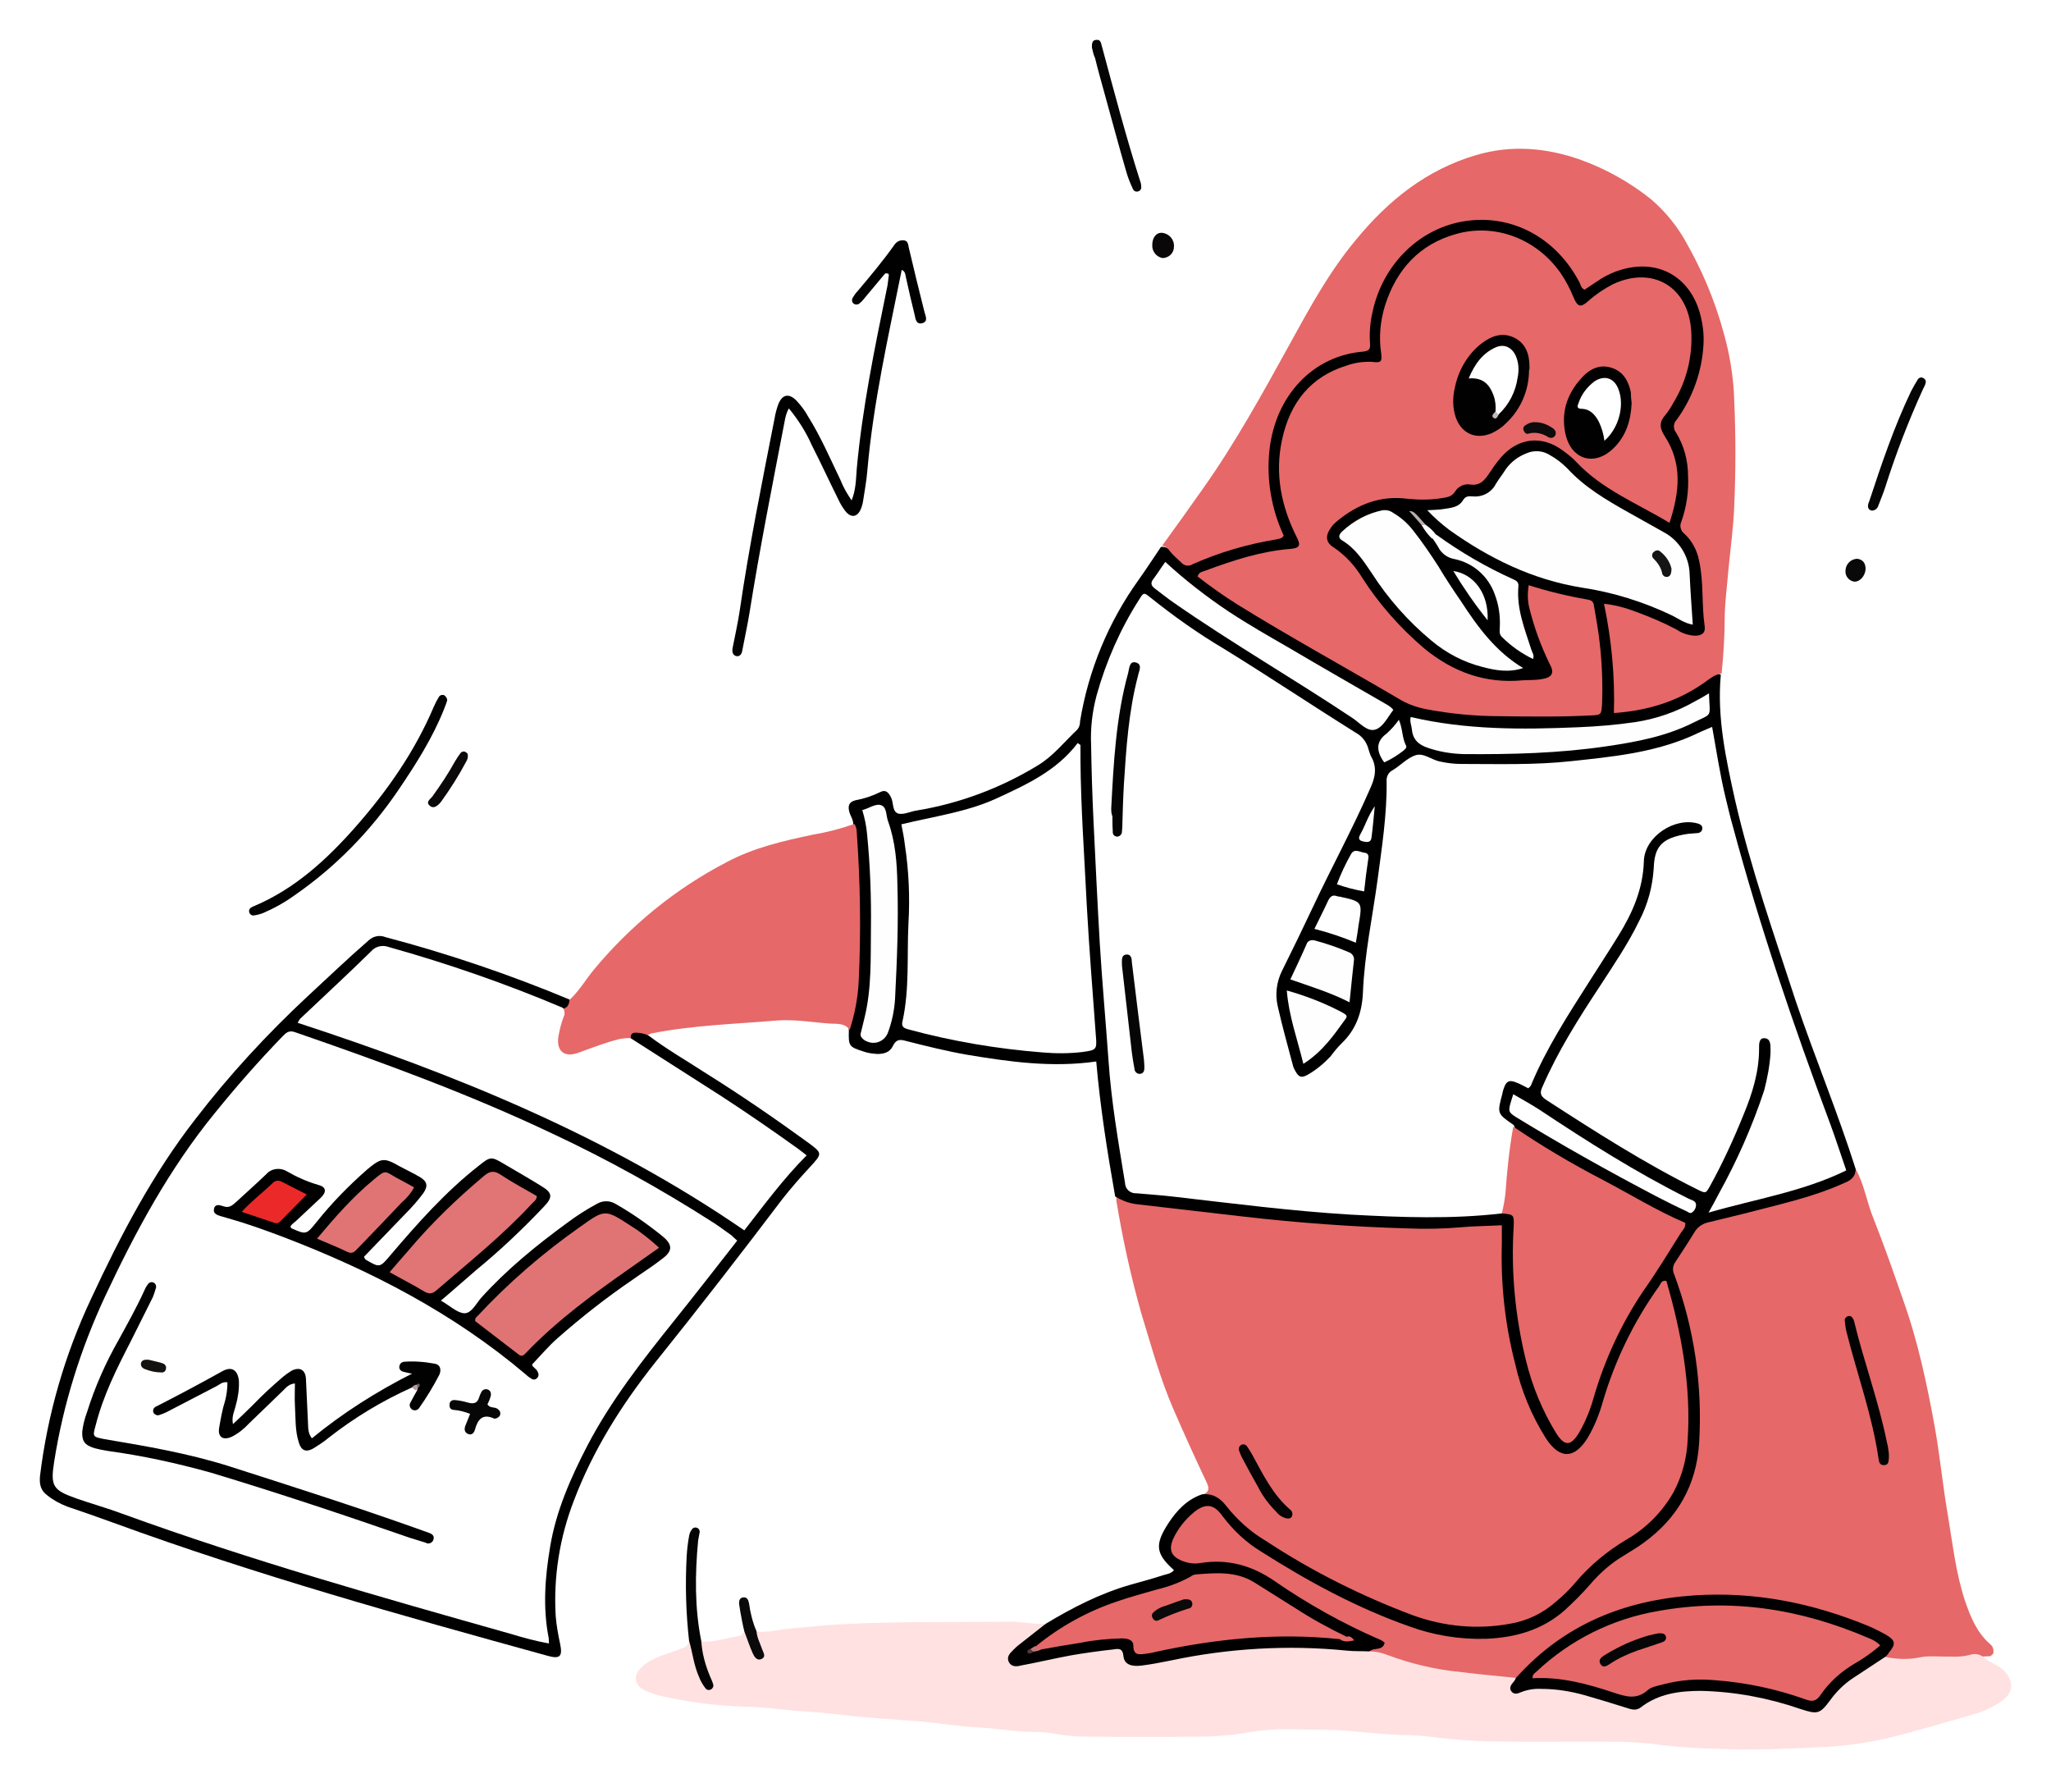 <svg width="206" height="180" viewBox="0 0 206 180" fill="none" xmlns="http://www.w3.org/2000/svg">
<g filter="url(#filter0_d_73_230)">
<path d="M120.765 146.111C121.399 145.873 121.518 145.556 121.201 144.882C120.051 142.465 118.942 140.008 117.872 137.551C116.525 134.46 115.653 131.211 114.662 128.001C113.592 124.236 112.76 120.432 112.126 116.588V116.073C114.662 116.628 117.277 116.786 119.853 117.103C124.529 117.658 129.205 118.173 133.881 118.569C136.616 118.807 139.35 118.649 142.045 118.966C144.581 119.283 147.157 118.728 149.733 118.688C151.159 118.649 151.318 118.728 151.357 120.194C151.397 121.541 151.318 122.889 151.357 124.236C151.476 129.269 152.625 134.183 154.765 138.74C155.122 139.572 155.677 140.365 156.35 140.999C157.064 141.633 157.777 141.633 158.49 140.999C159.164 140.325 159.719 139.493 159.996 138.542C161.185 135.57 161.938 132.439 163.483 129.625C164.276 128.159 165.148 126.693 166.099 125.306C166.376 124.91 166.654 124.315 167.248 124.434C167.842 124.553 167.922 125.147 168.041 125.623C168.912 128.397 169.309 131.29 169.705 134.143C170.062 136.56 170.062 139.017 169.745 141.434C169.388 145.239 167.208 148.647 163.959 150.588C161.978 151.817 160.115 153.164 158.609 154.987C154.329 160.139 148.782 160.575 142.996 158.871C136.299 156.889 130.196 153.561 124.648 149.32C124.41 149.162 124.173 148.964 123.975 148.766C123.182 147.616 122.072 146.705 120.765 146.111Z" fill="#E66868"/>
<path d="M186.388 113.418C187.26 114.963 187.498 116.746 188.171 118.371C189.241 121.066 190.192 123.8 191.144 126.534C192.649 130.735 193.561 135.094 194.353 139.453C194.869 142.386 195.146 145.358 195.661 148.29C196.137 151.143 196.454 154.036 197.365 156.77C197.92 158.395 198.554 159.941 199.862 161.09C200.179 161.328 200.298 161.724 200.179 162.12C200.139 162.199 200.06 162.279 199.941 162.318L199.188 162.358C198.316 162.596 197.365 162.715 196.454 162.715C194.869 162.754 193.283 162.675 191.698 162.952C190.945 163.111 190.153 162.952 189.519 162.556C189.439 162.477 189.321 162.398 189.321 162.239C189.598 160.535 189.558 160.535 188.013 159.861C183.297 157.761 178.344 156.493 173.232 156.453C165.584 156.414 158.569 158.316 153.101 164.141C152.903 164.458 152.546 164.696 152.189 164.775C147.196 164.617 142.362 163.903 137.725 162.001C137.21 161.328 138.28 161.446 138.24 160.931C136.933 160.099 135.427 159.584 134.04 158.831C131.543 157.523 129.245 155.899 126.828 154.432C124.965 153.323 122.984 152.808 120.804 153.244C120.17 153.362 119.536 153.323 118.942 153.125C117.555 152.61 117.04 151.421 117.713 150.113C118.268 149.043 119.1 148.092 120.091 147.379C121.002 146.705 121.953 146.824 122.786 147.735C128.69 154.036 136.299 157.325 144.343 159.703C149.059 161.09 153.695 160.416 157.579 156.929C158.411 156.176 159.085 155.225 159.877 154.432C160.947 153.362 162.136 152.411 163.444 151.658C168.12 148.924 170.379 144.803 170.418 139.374C170.458 134.222 169.626 129.11 167.922 124.276C167.644 123.642 167.723 122.928 168.12 122.374C168.159 122.294 168.199 122.215 168.239 122.175C170.735 118.213 169.863 118.966 174.183 117.816C177.076 117.063 180.008 116.469 182.822 115.439C184.129 114.924 185.437 114.488 186.388 113.418Z" fill="#E66868"/>
<path d="M186.388 113.418C186.349 114.131 185.992 114.488 185.318 114.765C182.029 116.271 178.542 116.984 175.094 117.896C173.945 118.173 172.796 118.45 171.686 118.728C171.052 118.847 170.498 119.203 170.181 119.758C169.586 120.749 168.912 121.739 168.278 122.73C168.001 123.087 167.961 123.602 168.16 123.998C170.181 129.427 171.013 135.173 170.656 140.959C170.379 145.159 168.477 148.488 165.069 150.945C164.434 151.421 163.721 151.817 163.048 152.253C161.779 153.006 160.67 153.996 159.719 155.106C158.926 156.017 158.054 156.889 157.143 157.721C154.884 159.703 152.19 160.456 149.257 160.575C146.602 160.654 143.947 160.218 141.49 159.307C136.22 157.444 131.345 154.789 126.669 151.817C125.163 150.906 123.856 149.677 122.786 148.25C121.914 147.022 121.082 146.943 119.933 147.854C119.021 148.607 118.268 149.558 117.793 150.628C117.396 151.619 117.634 152.253 118.585 152.689C119.219 152.966 119.893 153.085 120.567 152.966C123.301 152.53 125.718 153.204 127.977 154.749C131.345 157.087 134.991 159.108 138.756 160.733C138.875 160.812 138.993 160.892 139.073 160.971C138.875 161.843 137.963 161.407 137.567 161.843C137.012 162.398 136.299 162.239 135.665 162.16C129.602 161.526 123.459 161.843 117.515 163.15C116.842 163.309 116.208 163.388 115.534 163.507C114.305 163.745 113.196 163.745 112.483 162.398C112.205 161.882 111.69 162.041 111.254 162.081C108.995 162.318 106.736 162.675 104.517 163.19C103.923 163.349 103.289 163.467 102.655 163.547C102.021 163.586 101.426 163.507 101.149 162.913C100.872 162.318 101.149 161.843 101.545 161.446C102.576 160.456 103.606 159.465 105.032 159.069C107.727 157.444 110.501 156.017 113.552 155.146C114.662 154.829 115.732 154.551 116.802 154.195C117.198 154.076 117.634 154.036 117.911 153.679C116.049 152.015 115.97 151.104 117.357 148.964C118.189 147.696 119.219 146.586 120.725 146.071C121.795 145.952 122.548 146.428 123.182 147.26C124.292 148.647 125.599 149.836 127.145 150.747C131.781 153.798 136.774 156.295 141.966 158.237C145.057 159.346 148.385 159.663 151.635 159.069C153.339 158.791 154.924 158.038 156.232 156.889C156.945 156.295 157.619 155.661 158.213 154.948C159.679 153.204 161.462 151.738 163.404 150.588C165.386 149.439 167.01 147.775 168.12 145.794C168.952 144.208 169.428 142.425 169.507 140.602C169.863 135.134 168.873 129.824 167.367 124.632C166.852 124.553 166.812 124.91 166.654 125.147C164.117 128.674 162.215 132.597 160.987 136.758C160.63 138.026 160.155 139.215 159.481 140.365C158.173 142.504 156.707 142.584 155.32 140.523C153.854 138.225 152.784 135.649 152.19 132.994C151.159 129.031 150.723 124.949 150.842 120.868V119.045C149.455 119.124 148.108 119.124 146.8 119.243C145.017 119.401 143.194 119.441 141.371 119.362C135.863 119.203 130.355 118.807 124.886 118.173C121.319 117.777 117.793 117.341 114.266 116.945C113.473 116.865 112.72 116.588 112.007 116.152C111.214 111.674 110.501 107.156 110.105 102.599C105.706 103.233 101.426 102.639 97.147 101.926C95.086 101.569 93.025 101.054 91.004 100.539C90.45 100.38 90.014 100.34 89.697 101.014C89.379 101.688 88.785 101.846 88.111 101.846C87.636 101.807 87.2 101.767 86.764 101.609C85.258 101.133 85.219 101.054 85.258 99.508C85.219 99.033 85.219 98.597 85.258 98.121C86.249 92.692 85.892 87.263 85.654 81.834C85.615 80.844 85.456 79.813 85.694 78.823C85.734 78.347 85.417 77.951 85.298 77.515C85.139 76.881 85.298 76.524 85.932 76.366C86.804 76.207 87.636 75.93 88.428 75.534C88.983 75.256 89.261 75.613 89.498 76.088C89.776 76.643 89.578 77.515 90.251 77.713C90.806 77.832 91.48 77.475 92.074 77.396C96.394 76.683 100.515 75.137 104.28 72.839C105.825 71.888 106.895 70.501 108.203 69.272C108.401 69.035 108.48 68.757 108.48 68.44C109.312 63.328 111.333 58.454 114.345 54.253C115.138 53.144 115.851 52.034 116.604 50.925C117.396 50.845 117.793 51.48 118.268 51.915C118.664 52.431 119.378 52.589 119.972 52.272C122.31 51.242 124.807 50.489 127.303 50.053C128.254 49.894 128.334 49.459 128.017 48.666C126.867 45.733 126.669 42.524 127.422 39.472C128.492 35.034 131.266 32.141 135.784 31.15C136.893 30.913 137.171 30.477 137.21 29.407C137.488 24.85 139.509 21.244 143.59 19.104C148.504 16.488 154.567 17.954 157.737 22.512C157.896 22.749 158.094 22.987 158.253 23.225C159.124 24.612 159.124 24.612 160.511 23.819C161.978 22.948 163.563 22.353 165.306 22.551C168.08 22.868 169.943 24.414 170.815 27.069C171.964 30.596 171.25 33.924 169.467 37.015C168.714 38.323 168.477 39.314 169.15 40.82C170.141 42.999 169.903 45.456 169.348 47.755C169.15 48.666 169.19 49.34 169.784 50.093C170.894 51.44 171.052 53.104 171.171 54.729C171.25 55.957 171.211 57.146 171.369 58.375C171.567 59.881 170.815 60.475 169.348 60.118C168.477 59.841 167.605 59.484 166.812 59.009C165.425 58.375 164.038 57.82 162.572 57.384C161.819 57.146 161.462 57.265 161.621 58.177C162.136 60.871 162.374 63.606 162.374 66.34C162.374 67.132 162.73 67.331 163.483 67.251C166.178 66.895 168.714 65.944 170.973 64.398C171.528 64.041 172.003 63.328 172.836 63.764C172.439 68.044 173.351 72.205 174.262 76.326C175.847 83.221 178.185 89.839 180.365 96.536C182.267 102.163 184.565 107.672 186.388 113.418Z" fill="black"/>
<path d="M105.032 159.069C104.161 159.742 103.328 160.416 102.457 161.09C102.179 161.288 101.941 161.526 101.704 161.763C101.387 162.081 101.109 162.398 101.307 162.873C101.545 163.388 102.06 163.388 102.496 163.269C104.2 162.952 105.865 162.556 107.569 162.239C108.956 162.001 110.382 161.803 111.809 161.645C112.324 161.565 112.76 161.486 112.839 162.318C112.918 163.15 113.632 163.388 114.622 163.269C115.613 163.15 116.604 162.952 117.594 162.754C123.38 161.526 129.364 161.169 135.268 161.763C136.021 161.843 136.774 161.803 137.527 161.843C138.161 161.843 138.756 161.962 139.35 162.199C141.688 163.071 144.145 163.666 146.642 163.903C148.504 164.141 150.367 164.3 152.229 164.498C152.269 165.29 152.427 165.647 153.418 165.409C155.558 164.934 157.658 165.528 159.758 166.083C160.353 166.241 160.987 166.44 161.581 166.638C163.047 167.272 164.751 167.192 166.099 166.36C168.397 165.092 171.013 165.409 173.509 165.647C176.006 165.924 178.502 166.479 180.88 167.272C182.386 167.747 182.742 167.668 183.654 166.4C185.001 164.577 186.943 163.586 188.766 162.398C188.924 162.279 189.162 162.279 189.36 162.398C190.509 162.635 191.698 162.675 192.848 162.437C193.838 162.239 194.829 162.398 195.859 162.358C196.573 162.398 197.286 162.358 197.959 162.16C198.356 162.041 198.792 162.12 199.148 162.358C199.782 162.992 200.694 163.15 201.328 163.824C202.279 164.894 202.239 165.964 201.09 166.796C200.218 167.43 199.267 167.866 198.277 168.144C195.503 168.936 192.729 169.768 189.915 170.482C187.498 171.036 185.08 171.393 182.584 171.472C179.295 171.631 176.045 171.789 172.756 171.631C170.735 171.591 168.754 171.472 166.733 171.235C165.425 171.036 164.078 170.957 162.73 170.917C158.411 170.878 154.052 170.957 149.733 170.878C147.91 170.838 146.047 170.719 144.224 170.482C143.075 170.323 141.886 170.244 140.737 170.244C139.073 170.165 137.369 170.006 135.744 169.848C133.564 169.649 131.385 169.729 129.205 169.649C127.7 169.649 126.194 169.808 124.727 170.085C123.34 170.283 121.993 170.402 120.606 170.402C116.802 170.442 112.958 170.442 109.114 170.402C107.965 170.402 106.855 170.283 105.746 170.085C105.072 169.966 104.438 169.927 103.764 169.927C101.941 169.927 100.198 169.57 98.375 169.491C96.314 169.372 94.293 169.055 92.272 168.857C89.736 168.659 87.2 168.54 84.664 168.223C83.356 168.064 82.009 167.945 80.661 167.866C79.314 167.787 77.927 167.589 76.54 167.47C75.946 167.43 75.351 167.391 74.796 167.391C72.022 167.311 69.288 166.955 66.594 166.36C66.078 166.241 65.524 166.083 65.048 165.885C63.661 165.33 63.463 164.26 64.573 163.309C65.563 162.437 66.871 162.16 68.099 161.684C68.575 161.486 69.09 161.446 69.209 160.812C69.843 160.931 69.724 161.486 69.803 161.922C70.041 163.23 70.556 164.498 71.309 165.607C71.072 164.379 70.596 163.507 70.398 162.516C70.279 161.962 69.962 161.407 70.437 160.852C71.745 160.971 72.974 160.456 74.242 160.297C74.519 160.258 74.638 160.02 74.757 159.822C75.312 159.901 75.232 160.416 75.391 160.773C75.589 161.209 75.629 161.763 76.144 162.001C76.342 161.248 75.391 160.614 75.946 159.861C77.135 159.98 78.284 159.624 79.433 159.544C81.177 159.386 82.92 159.188 84.664 159.108C90.013 158.831 95.403 158.91 100.753 158.871C102.219 158.752 103.606 159.148 105.032 159.069Z" fill="#FFE1E1"/>
<path d="M172.915 63.645C172.201 63.724 171.686 64.2 171.171 64.557C168.476 66.459 165.465 67.37 162.096 67.608C162.215 63.923 161.859 60.237 161.106 56.631C162.176 56.75 163.246 57.027 164.276 57.424C165.703 57.939 167.09 58.533 168.437 59.246C168.952 59.603 169.586 59.801 170.22 59.841C170.933 59.841 171.33 59.564 171.211 58.85C170.894 56.671 171.132 54.452 170.656 52.312C170.458 51.281 169.943 50.291 169.15 49.577C168.794 49.3 168.675 48.785 168.873 48.389C169.388 46.922 169.626 45.377 169.546 43.792C169.546 42.286 169.15 40.78 168.358 39.472C168.041 39.076 168.041 38.521 168.397 38.165C169.982 35.985 170.933 33.37 171.092 30.675C171.171 29.526 171.013 28.416 170.696 27.307C169.586 23.661 166.416 21.996 162.77 23.106C162.096 23.304 161.423 23.621 160.828 23.978C160.274 24.334 159.719 24.731 159.164 25.087C158.807 24.968 158.768 24.612 158.649 24.374C156.311 19.896 151.912 17.518 147.236 18.192C142.56 18.866 138.835 22.591 137.844 27.386C137.606 28.416 137.527 29.486 137.606 30.516C137.646 31.032 137.527 31.23 136.933 31.309C131.9 31.705 128.096 35.708 127.501 41.216C127.184 44.148 127.7 47.12 128.928 49.776C128.769 50.132 128.413 50.093 128.175 50.172C125.282 50.647 122.429 51.48 119.774 52.668C119.417 52.906 118.942 52.827 118.664 52.51C118.229 52.114 117.793 51.717 117.436 51.281C117.277 51.004 117.04 50.845 116.723 50.806C118.11 48.904 119.457 47.002 120.804 45.099C124.093 40.463 126.828 35.47 129.562 30.516C131.543 26.91 133.525 23.265 136.18 20.094C139.429 16.131 143.273 13.041 148.266 11.574C151.754 10.544 155.241 10.821 158.649 12.01C161.225 12.922 163.642 14.269 165.782 15.973C167.327 17.281 168.595 18.866 169.546 20.689C171.369 23.938 172.717 27.465 173.549 31.111C173.905 32.775 174.143 34.519 174.183 36.223C174.341 39.75 174.341 43.276 174.183 46.843C174.104 49.023 173.787 51.202 173.588 53.342C173.47 54.808 173.271 56.274 173.232 57.741C173.232 59.722 173.113 61.703 172.915 63.645ZM85.813 78.743C85.972 78.981 86.051 79.298 86.051 79.576C86.407 84.529 86.487 89.522 86.249 94.515C86.17 96.18 85.853 97.844 85.338 99.429C84.862 98.716 84.03 98.835 83.396 98.795C81.652 98.676 79.909 98.359 78.125 98.478C73.885 98.835 69.605 98.954 65.405 99.786C65.286 99.825 65.167 99.905 65.088 99.944C64.493 100.142 63.78 99.944 63.225 100.42C61.6 100.895 59.936 101.371 58.351 102.005C56.568 102.679 55.498 101.727 55.815 99.825C55.973 98.993 56.251 98.201 56.37 97.408C56.607 96.972 56.924 96.615 57.321 96.299C58.232 95.427 58.866 94.317 59.659 93.366C63.344 88.928 67.862 85.242 72.974 82.587C75.708 81.121 78.68 80.447 81.692 79.813C83.079 79.576 84.466 79.219 85.813 78.743Z" fill="#E66868"/>
<path d="M63.344 100.261C63.344 99.944 63.423 99.707 63.82 99.707C64.255 99.707 64.691 99.786 65.127 99.984C66.95 101.371 68.971 102.52 70.913 103.788C74.4 105.968 77.808 108.306 81.137 110.723C82.643 111.833 82.603 111.833 81.335 113.22C80.384 114.25 79.472 115.28 78.601 116.39C74.4 121.938 70.16 127.406 65.801 132.835C62.433 137.075 59.579 141.593 57.638 146.705C56.211 150.39 55.577 154.353 55.815 158.316C55.894 159.227 56.053 160.139 56.251 161.05C56.528 162.358 56.251 162.635 54.983 162.279C40.32 158.237 25.698 154.155 11.392 148.924C9.847 148.369 8.301 147.815 6.756 147.299C6.042 147.022 5.369 146.665 4.774 146.19C4.061 145.675 3.942 145.041 4.021 144.208C4.774 138.026 6.518 132.003 9.173 126.376C12.105 120.075 15.315 113.933 19.595 108.425C23.003 103.986 26.807 99.865 30.889 96.061C32.95 94.159 34.931 92.256 37.031 90.434C37.507 89.998 38.141 89.879 38.735 90.117C45.036 91.781 51.218 93.881 57.202 96.378C57.162 96.893 57.004 97.289 56.409 97.289C55.815 97.487 55.339 97.17 54.864 96.972C49.752 94.912 44.521 93.168 39.25 91.622C38.379 91.385 37.784 91.583 37.111 92.138C34.733 94.079 32.831 96.497 30.413 98.359C30.532 98.835 30.889 98.795 31.166 98.874C40.4 101.846 49.435 105.452 58.192 109.653C63.542 112.229 68.694 115.161 73.568 118.53C74.242 119.005 74.678 119.084 75.232 118.331C76.699 116.35 78.284 114.408 79.948 112.585C80.543 111.951 79.988 111.714 79.591 111.436C76.501 109.217 73.33 107.038 70.081 105.056C68.06 103.788 66.078 102.441 64.018 101.212C63.74 100.935 63.344 100.776 63.344 100.261Z" fill="black"/>
<path d="M88.904 23.463L86.883 25.88C86.724 26.078 86.566 26.276 86.368 26.435C86.209 26.593 85.972 26.633 85.773 26.514C85.575 26.395 85.536 26.157 85.615 25.959C85.773 25.682 85.932 25.444 86.13 25.246C87.398 23.74 88.666 22.234 89.815 20.61C90.013 20.292 90.37 20.094 90.766 20.134C91.202 20.174 91.202 20.53 91.282 20.887C91.797 23.066 92.312 25.206 92.867 27.386C92.986 27.782 93.223 28.297 92.629 28.456C92.034 28.614 91.955 28.059 91.876 27.663C91.559 26.355 91.242 25.048 90.965 23.74C90.925 23.502 90.885 23.225 90.568 23.106C89.221 29.803 87.715 36.421 87.121 43.197C87.041 44.228 86.843 45.298 86.685 46.328C86.645 46.605 86.566 46.883 86.447 47.16C86.09 47.953 85.456 48.032 84.901 47.319C84.624 46.962 84.386 46.566 84.188 46.13C83.277 44.307 82.445 42.484 81.533 40.701C80.939 39.353 80.146 38.125 79.235 37.015C78.997 37.412 78.878 37.887 78.799 38.363C77.57 44.743 76.302 51.123 75.272 57.582C75.074 58.811 74.796 60.039 74.559 61.307C74.519 61.624 74.361 61.902 74.043 61.902C73.608 61.862 73.528 61.505 73.568 61.149C73.806 59.92 74.083 58.692 74.281 57.424C75.232 50.885 76.54 44.426 77.808 37.966C77.887 37.491 78.006 37.055 78.165 36.619C78.561 35.589 79.235 35.47 79.988 36.223C80.463 36.738 80.859 37.253 81.177 37.847C82.445 39.868 83.396 42.088 84.426 44.228C84.703 44.941 85.1 45.615 85.536 46.249C85.972 45.179 85.972 44.109 86.051 43.078C86.606 37.015 87.834 31.032 89.062 25.048C89.142 24.731 89.181 24.374 89.221 24.057C89.221 23.74 89.459 23.383 88.904 23.463Z" fill="#010101"/>
<path d="M44.917 66.34C44.838 66.578 44.719 66.934 44.6 67.212C43.451 70.105 41.787 72.72 40.043 75.296C37.229 79.457 33.703 83.063 29.581 85.916C28.59 86.629 27.521 87.224 26.411 87.699C26.094 87.818 25.777 87.897 25.46 87.937C25.222 87.937 25.064 87.778 25.024 87.58C24.984 87.422 25.064 87.224 25.222 87.144C25.341 87.065 25.42 87.026 25.539 86.986C29.66 85.242 32.87 82.27 35.763 78.981C38.933 75.375 41.668 71.452 43.57 66.974C43.728 66.617 43.887 66.3 44.085 65.983C44.204 65.785 44.442 65.746 44.64 65.825C44.798 65.983 44.917 66.102 44.917 66.34Z" fill="#030202"/>
<path d="M70.437 160.812C70.517 162.041 70.834 163.19 71.309 164.339C71.428 164.617 71.547 164.854 71.626 165.132C71.705 165.33 71.587 165.568 71.428 165.647C71.23 165.766 70.992 165.726 70.873 165.568C70.596 165.211 70.358 164.815 70.2 164.379C69.684 163.23 69.566 161.962 69.209 160.773C68.892 157.959 68.813 155.106 68.971 152.253C69.011 151.579 69.09 150.906 69.209 150.271C69.249 150.034 69.328 149.796 69.486 149.598C69.605 149.4 69.843 149.36 70.041 149.439C70.2 149.519 70.279 149.677 70.279 149.836C70.239 150.113 70.16 150.43 70.12 150.707C69.803 154.076 69.764 157.484 70.437 160.812Z" fill="#040404"/>
<path d="M109.669 0.756C109.669 0.399 109.669 0.003 110.144 0.003C110.541 -0.037 110.58 0.32 110.66 0.597C111.888 5.155 113.077 9.672 114.504 14.15C114.583 14.348 114.622 14.546 114.622 14.745C114.662 14.982 114.504 15.181 114.305 15.22C114.107 15.299 113.869 15.181 113.79 14.982C113.552 14.467 113.315 13.912 113.156 13.358C112.364 10.663 111.65 7.929 110.897 5.234C110.58 4.085 110.263 2.975 109.986 1.826C109.827 1.509 109.748 1.113 109.669 0.756ZM188.013 47.279C187.775 47.239 187.617 47.081 187.617 46.843C187.617 46.684 187.656 46.526 187.736 46.367C188.964 42.642 190.232 38.878 191.936 35.311C192.134 34.915 192.372 34.519 192.61 34.123C192.729 33.924 192.966 33.845 193.165 33.964C193.363 34.043 193.482 34.281 193.402 34.479C193.363 34.677 193.244 34.876 193.165 35.034C191.698 38.244 190.43 41.533 189.36 44.901C189.162 45.535 188.885 46.169 188.647 46.803C188.568 47.081 188.29 47.279 188.013 47.279Z" fill="#050505"/>
<path d="M46.978 72.126C46.938 72.284 46.859 72.443 46.78 72.561C46.066 73.909 45.234 75.216 44.323 76.485C44.283 76.564 44.204 76.603 44.164 76.683C43.887 76.96 43.53 77.237 43.173 76.921C42.738 76.564 43.173 76.287 43.411 76.009C44.243 74.86 45.036 73.671 45.71 72.443C45.868 72.165 46.066 71.888 46.264 71.61C46.423 71.452 46.661 71.412 46.819 71.571C46.978 71.61 47.017 71.808 46.978 72.126Z" fill="#0B0909"/>
<path d="M75.985 159.822C76.025 160.456 76.342 161.011 76.54 161.605C76.659 161.962 76.976 162.358 76.501 162.596C76.025 162.833 75.748 162.358 75.589 162.001C75.272 161.288 75.034 160.535 74.757 159.822C74.598 159.188 74.479 158.514 74.361 157.88C74.321 157.642 74.281 157.404 74.242 157.127C74.202 156.77 74.281 156.414 74.717 156.414C75.074 156.414 75.153 156.691 75.232 157.008C75.351 157.92 75.589 158.91 75.985 159.822Z" fill="#0A0A0A"/>
<path d="M116.723 19.381C117.436 19.46 117.951 20.055 117.911 20.768C117.911 21.402 117.436 21.878 116.802 21.917C116.168 21.838 115.692 21.244 115.732 20.61C115.732 19.857 116.128 19.341 116.723 19.381Z" fill="#090707"/>
<path d="M187.379 53.144C187.339 53.857 186.785 54.452 186.23 54.412C185.715 54.333 185.318 53.857 185.358 53.342C185.358 52.668 185.873 52.153 186.507 52.114H186.547C187.102 52.193 187.379 52.549 187.379 53.144Z" fill="#0A0909"/>
<path d="M199.941 162.279L200.179 162.081C200.179 162.199 200.06 162.279 199.941 162.279Z" fill="white"/>
<path d="M129.8 148.132C129.76 148.449 129.522 148.528 129.245 148.488C128.849 148.409 128.452 148.171 128.215 147.854C127.462 147.101 126.828 146.269 126.352 145.318C125.797 144.327 125.243 143.337 124.727 142.346C124.609 142.108 124.529 141.91 124.45 141.672C124.371 141.434 124.49 141.157 124.727 141.078C124.926 140.999 125.124 141.078 125.243 141.236C125.401 141.474 125.56 141.712 125.718 141.989C126.828 144.01 127.818 146.111 129.641 147.656C129.72 147.696 129.839 147.933 129.8 148.132Z" fill="#060404"/>
<path d="M189.4 162.358L186.032 164.577C185.16 165.171 184.407 165.924 183.812 166.757C182.782 168.144 182.544 168.183 180.84 167.628C177.63 166.519 174.262 165.885 170.854 165.806C168.675 165.806 166.574 166.083 164.791 167.47C164.315 167.827 163.84 167.668 163.364 167.51C161.977 167.074 160.551 166.638 159.164 166.241C157.737 165.845 156.311 165.607 154.805 165.607C154.092 165.568 153.378 165.687 152.705 165.964C152.348 166.123 152.031 166.162 151.793 165.845C151.555 165.528 151.753 165.211 151.991 164.934C152.11 164.815 152.189 164.656 152.269 164.498C157.064 159.148 163.127 156.691 170.18 156.216C176.243 155.819 181.95 156.969 187.498 159.227C188.171 159.505 188.805 159.822 189.439 160.178C190.391 160.733 190.43 161.129 189.717 161.962C189.638 162.12 189.519 162.239 189.4 162.358Z" fill="#010101"/>
<path d="M189.717 141.989V142.425C189.677 142.742 189.717 143.138 189.202 143.138C188.806 143.138 188.726 142.821 188.687 142.544C188.053 138.145 186.507 133.945 185.437 129.665C185.358 129.308 185.318 128.912 185.279 128.555C185.318 128.318 185.516 128.159 185.754 128.159C185.873 128.159 185.992 128.238 186.071 128.357C186.15 128.476 186.19 128.555 186.23 128.714C187.22 132.796 188.687 136.719 189.519 140.84C189.638 141.236 189.677 141.712 189.717 141.989Z" fill="#040303"/>
<path d="M150.842 117.856C145.77 118.45 140.697 118.252 135.585 117.975C129.721 117.618 123.856 116.865 118.03 116.192C116.723 116.033 115.455 115.954 114.147 115.835C113.552 115.875 113.037 115.439 112.998 114.844V114.805C112.324 110.683 111.611 106.602 111.333 102.441C111.056 98.557 110.699 94.634 110.461 90.751C110.224 86.629 110.026 82.508 109.827 78.387C109.708 75.85 109.629 73.354 109.59 70.818C109.51 69.153 109.709 67.45 110.144 65.825C111.095 62.417 112.522 59.167 114.424 56.195C114.86 55.482 114.9 55.482 115.534 55.997C117.911 57.899 120.368 59.643 122.984 61.188C127.422 63.923 131.742 66.815 136.18 69.589C136.774 69.906 137.21 70.461 137.408 71.095C137.488 71.373 137.567 71.65 137.686 71.927C138.359 73.037 138.122 74.107 137.606 75.216C135.863 79.219 133.763 83.063 131.9 87.026C130.87 89.205 129.839 91.345 128.769 93.485C128.215 94.594 128.056 95.863 128.334 97.051C128.769 98.993 129.324 100.975 129.839 102.916C129.879 103.114 129.958 103.313 130.077 103.511C130.434 104.184 130.711 104.303 131.385 103.907C132.217 103.431 132.97 102.797 133.644 102.084C133.961 101.648 134.317 101.212 134.714 100.816C136.219 99.389 136.814 97.646 136.893 95.625C137.052 91.82 137.844 88.135 138.359 84.371C138.795 81.081 139.31 77.792 139.271 74.464C139.231 73.988 139.469 73.552 139.865 73.354C140.658 72.879 141.331 72.126 142.164 71.848C142.996 71.571 143.788 72.324 144.66 72.482C145.373 72.641 146.087 72.72 146.8 72.72C150.446 72.72 154.131 72.839 157.777 72.443C161.859 72.007 165.98 71.61 169.824 69.946C170.497 69.629 171.211 69.312 171.964 68.995C172.4 71.412 172.756 73.79 173.311 76.088C173.549 77.039 173.747 77.951 174.024 78.902C176.759 89.086 180.167 99.072 183.852 108.94C184.407 110.446 184.882 111.951 185.437 113.537C181.078 115.676 176.402 116.39 171.607 117.777C172.043 116.984 172.36 116.429 172.637 115.875C174.46 112.585 176.006 109.098 177.195 105.492C177.512 104.264 177.749 103.035 177.829 101.767V101.371C177.829 100.895 177.829 100.301 177.234 100.261C176.64 100.222 176.679 100.895 176.679 101.331C176.679 103.63 176.006 105.809 175.134 107.909C174.143 110.366 173.034 112.784 171.766 115.082C171.33 115.875 171.33 115.875 170.458 115.439C165.187 112.823 160.234 109.653 155.28 106.443C154.686 106.047 154.646 105.73 154.924 105.135C156.469 101.569 158.53 98.32 160.67 95.07C162.057 92.93 163.523 90.79 164.633 88.492C165.504 86.827 165.98 85.044 166.099 83.182C166.178 81.081 166.812 80.13 169.586 79.734C169.903 79.694 170.26 79.694 170.577 79.655C170.775 79.615 170.973 79.457 170.973 79.219C171.013 78.942 170.814 78.783 170.537 78.704C168.199 78.03 165.187 80.011 165.108 82.468C165.029 85.282 163.959 87.699 162.532 89.998C161.581 91.543 160.591 93.049 159.639 94.555C157.5 97.923 155.32 101.252 153.775 104.977C153.735 105.096 153.616 105.175 153.497 105.294C153.101 105.096 152.705 104.858 152.269 104.7C151.595 104.422 151.278 104.581 151.04 105.294C150.961 105.492 150.921 105.69 150.882 105.888C150.367 107.83 150.367 107.83 152.031 108.979C152.586 109.97 152.031 110.921 151.952 111.912C151.872 113.299 151.674 114.646 151.595 116.033C151.476 116.746 151.397 117.42 150.842 117.856Z" fill="white"/>
<path d="M167.684 48.507C164.395 46.526 160.947 45.179 158.332 42.405C157.936 41.969 157.46 41.612 156.984 41.255C154.845 39.67 152.467 39.948 150.723 41.969C150.248 42.524 149.851 43.118 149.455 43.712C149.019 44.346 148.544 44.782 147.712 44.663C147.117 44.545 146.483 44.822 146.166 45.337C145.849 45.852 145.413 45.932 144.898 46.011C143.749 46.209 142.56 46.209 141.371 46.09C138.637 45.733 136.338 46.645 134.278 48.349C134.04 48.547 133.842 48.745 133.683 48.983C133.089 49.815 133.129 50.489 134 51.004C135.15 51.797 136.101 52.827 136.814 54.016C138.518 56.671 140.618 59.048 143.036 61.109C145.928 63.487 149.178 64.675 152.942 64.319C153.577 64.279 154.211 64.319 154.845 64.2C155.915 64.041 156.152 63.566 155.637 62.654C154.765 60.871 154.092 59.009 153.616 57.107C153.418 56.354 153.418 55.561 153.537 54.769C155.518 55.403 157.539 55.878 159.56 56.235C159.996 56.314 160.075 56.592 160.115 56.948C160.313 58.137 160.551 59.365 160.67 60.554C160.908 62.615 160.987 64.675 160.908 66.736C160.828 67.766 160.828 67.806 159.798 67.846C156.786 68.004 153.735 67.965 150.723 67.925C148.187 67.925 145.691 67.687 143.194 67.212C142.243 67.014 141.332 66.697 140.499 66.181C135.11 63.011 129.602 59.999 124.292 56.71C122.905 55.839 121.557 54.888 120.289 53.897C120.408 53.421 120.804 53.421 121.082 53.302C123.856 52.272 126.63 51.361 129.602 51.123C130.553 51.044 130.672 50.766 130.236 49.934C128.69 46.843 128.017 43.594 128.77 40.146C129.562 36.461 131.623 33.806 135.308 32.696C136.101 32.419 136.933 32.3 137.805 32.339C138.716 32.458 138.835 32.339 138.716 31.428C138.478 29.843 138.637 28.218 139.112 26.672C140.262 23.066 142.56 20.53 146.245 19.5C150.169 18.39 154.329 19.975 156.747 23.423C157.262 24.176 157.698 25.008 158.054 25.88C158.451 26.831 158.768 26.91 159.521 26.237C160.274 25.563 161.106 25.008 162.017 24.533C166.02 22.67 169.586 24.81 169.864 29.248C170.022 31.785 169.388 34.321 168.041 36.5C167.842 36.897 167.565 37.293 167.288 37.649C166.654 38.363 166.654 38.917 167.169 39.75C169.031 42.563 168.675 45.456 167.684 48.507Z" fill="#E66868"/>
<path d="M108.52 70.818V72.284C108.559 77.158 108.916 82.032 109.154 86.907C109.392 91.266 109.748 95.625 110.065 99.984C110.184 101.41 110.144 101.45 108.718 101.648C107.37 101.807 106.023 101.807 104.676 101.688C100.158 101.331 95.68 100.578 91.282 99.389C90.846 99.271 90.489 99.152 90.648 98.557C91.361 95.308 91.084 92.019 91.242 88.769C91.4 86.114 91.282 83.459 90.885 80.844C90.806 80.17 90.687 79.536 90.529 78.783C93.778 77.99 97.107 77.555 100.119 76.168C103.13 74.781 106.142 73.394 108.242 70.62L108.52 70.818Z" fill="white"/>
<path d="M150.842 117.856C151.001 117.222 151.119 116.548 151.199 115.914C151.357 113.655 151.595 111.357 151.991 109.138C154.844 111.08 157.777 112.823 160.828 114.408C163.642 115.875 166.376 117.579 169.269 118.807C169.309 119.283 169.031 119.52 168.833 119.798C167.605 121.739 166.416 123.721 165.068 125.623C162.849 128.912 161.185 132.518 160.075 136.322C159.719 137.591 159.243 138.779 158.569 139.929C157.777 141.197 157.182 141.276 156.35 140.008C154.924 137.709 153.893 135.213 153.259 132.597C152.189 128.238 151.753 123.721 152.031 119.203C152.071 117.975 152.071 117.975 150.842 117.856Z" fill="#E66868"/>
<path d="M170.022 58.731C169.15 58.573 168.595 58.137 167.961 57.82C165.069 56.433 162.017 55.482 158.847 55.006C153.933 54.214 149.574 52.074 145.572 49.221C144.779 48.626 144.026 47.953 143.353 47.239C144.026 47.2 144.502 47.2 144.977 47.12C145.73 47.002 146.523 46.962 146.959 46.209C147.196 45.813 147.553 45.813 147.949 45.852C148.9 45.932 149.812 45.456 150.248 44.584C150.565 44.069 150.921 43.633 151.238 43.118C151.754 42.405 152.467 41.85 153.299 41.533C154.092 41.176 155.003 41.255 155.716 41.731C156.35 42.088 156.905 42.524 157.42 43.039C159.164 44.941 161.344 46.209 163.523 47.438C164.712 48.111 165.94 48.785 167.129 49.459C168.675 50.291 169.665 51.915 169.705 53.659C169.784 55.363 169.903 56.988 170.022 58.731Z" fill="#FFFEFE"/>
<path d="M134.555 160.614C128.254 159.941 122.072 160.575 115.93 161.922C115.653 162.001 115.336 162.041 115.058 162.081C114.424 162.16 113.83 162.279 113.83 161.248C113.83 160.654 113.196 160.535 112.681 160.535C111.294 160.575 109.907 160.694 108.559 160.971C107.252 161.169 105.904 161.407 104.597 161.645C104.28 161.764 104.002 161.803 104.042 161.328C106.459 159.346 109.193 157.84 112.126 156.85C113.473 156.374 114.86 156.017 116.207 155.621C117.396 155.344 118.546 154.908 119.615 154.313C119.734 154.195 119.893 154.155 120.051 154.115C122.112 153.957 124.173 153.759 126.035 154.948C127.382 155.78 128.73 156.652 130.077 157.484C131.781 158.593 133.525 159.544 135.348 160.416C135.268 160.931 134.872 160.614 134.555 160.614Z" fill="#E66868"/>
<path d="M152.982 63.09C151.555 63.566 150.208 63.328 148.861 62.971C146.998 62.496 145.255 61.585 143.749 60.316C141.411 58.375 139.39 56.076 137.765 53.54C136.933 52.312 136.14 51.083 134.832 50.291C134.357 50.013 134.476 49.696 134.793 49.379C135.942 48.309 137.329 47.556 138.874 47.239C139.271 47.2 139.627 47.279 139.944 47.517C140.697 47.953 141.371 48.547 141.926 49.26C142.837 50.41 143.669 51.638 144.462 52.867C145.175 54.055 145.928 55.205 146.721 56.354C148.425 58.969 150.208 61.426 152.982 63.09Z" fill="#FFFEFE"/>
<path d="M139.944 67.291C139.39 68.004 138.914 69.035 138.122 69.272C137.329 69.51 136.576 68.599 135.863 68.123C129.919 64.16 123.737 60.594 117.872 56.512C117.238 56.076 116.604 55.561 115.97 55.086C115.613 54.808 115.534 54.531 115.851 54.135C116.247 53.619 116.604 53.025 117.04 52.431C119.021 54.253 121.161 55.918 123.42 57.424C125.401 58.731 127.422 59.881 129.483 61.069C132.772 63.011 136.101 64.913 139.39 66.815C139.588 66.934 139.786 67.093 139.944 67.291Z" fill="white"/>
<path d="M171.647 65.627C171.726 68.163 172.083 67.568 170.022 68.599C167.327 69.946 164.395 70.501 161.423 70.937C156.628 71.65 151.793 71.769 146.959 71.729C145.73 71.69 144.541 71.492 143.392 71.095C142.441 70.778 141.886 70.223 141.807 69.233C141.767 68.836 141.569 68.44 141.688 68.004C147.276 69.312 152.863 69.272 158.49 69.035C160.432 68.955 162.334 68.797 164.236 68.519C166.337 68.202 168.397 67.489 170.26 66.419C170.735 66.181 171.132 65.944 171.647 65.627Z" fill="#FFFEFE"/>
<path d="M86.606 77.356C87.319 77.158 87.993 76.643 88.547 76.881C89.102 77.119 88.983 77.99 89.221 78.545C89.934 80.566 90.093 82.666 90.132 84.767C90.251 88.65 90.093 92.494 89.895 96.378C89.815 97.527 89.578 98.636 89.181 99.707C88.864 100.539 87.953 100.935 87.16 100.618C86.922 100.539 86.724 100.42 86.566 100.222C86.407 100.063 86.407 99.825 86.487 99.627C86.606 99.152 86.724 98.636 86.843 98.161C87.557 95.228 87.438 92.217 87.477 89.245C87.517 86.035 87.398 82.865 87.081 79.695C87.002 78.902 86.843 78.109 86.606 77.356Z" fill="#FEFEFE"/>
<path d="M151.991 105.888C152.942 106.443 153.814 106.919 154.607 107.434C159.441 110.644 164.316 113.735 169.546 116.35C169.824 116.509 170.26 116.548 170.339 116.905C170.379 117.182 170.26 117.499 170.022 117.697C169.784 117.975 169.546 117.697 169.348 117.618C168.318 117.143 167.288 116.628 166.297 116.112C161.542 113.616 156.866 111 152.269 108.187C151.516 107.711 151.476 107.592 151.754 106.641L151.991 105.888Z" fill="white"/>
<path d="M135.546 96.655C133.604 95.664 131.623 95.07 129.602 94.357C130.156 93.168 130.711 92.019 131.226 90.83C131.306 90.513 131.662 90.354 131.979 90.434H132.019C133.208 90.751 134.357 91.147 135.467 91.622C135.823 91.741 136.061 92.098 135.982 92.494C135.823 93.841 135.704 95.189 135.546 96.655Z" fill="#FEFEFE"/>
<path d="M144.264 49.696C146.681 51.44 149.257 52.946 151.991 54.174C152.348 54.333 152.546 54.491 152.507 54.888C152.308 57.146 153.141 59.167 153.814 61.267C153.894 61.545 154.131 61.783 153.973 62.179C152.824 61.624 151.754 60.871 150.842 59.96C150.525 59.643 150.644 59.246 150.644 58.89C150.684 57.78 150.525 56.71 150.129 55.68C149.495 53.897 147.989 52.549 146.126 52.153C145.374 52.034 144.74 51.559 144.423 50.885C144.264 50.608 144.066 50.33 143.868 50.053C143.828 49.776 143.947 49.617 144.264 49.696Z" fill="white"/>
<path d="M130.909 102.837C130.275 100.261 129.443 98.002 129.245 95.466C131.187 96.021 133.049 96.734 134.833 97.685C135.07 97.844 135.427 97.963 135.15 98.32C134 99.905 132.891 101.569 130.909 102.837Z" fill="#FEFEFE"/>
<path d="M136.18 90.671C134.832 90.117 133.446 89.641 132.019 89.284C132.494 88.294 132.97 87.382 133.406 86.431C133.604 86.035 133.842 85.837 134.278 85.995C134.357 86.035 134.436 86.035 134.515 86.035C136.854 86.55 136.854 86.55 136.457 88.888C136.378 89.483 136.299 89.998 136.18 90.671ZM137.012 85.52C136.101 85.361 135.189 85.123 134.278 84.806C134.674 83.737 135.15 82.746 135.704 81.755C136.061 81.161 136.616 81.597 137.052 81.636C137.488 81.676 137.488 82.032 137.408 82.389C137.25 83.419 137.131 84.41 137.012 85.52ZM139.033 72.561L138.835 72.284C138.24 71.293 138.24 70.421 139.271 69.669C139.746 69.233 140.143 68.797 140.499 68.282C140.896 69.193 140.816 70.105 141.213 70.857C141.331 71.095 141.133 71.214 140.975 71.373C140.42 71.808 139.746 72.244 139.033 72.561ZM149.416 58.295C148.147 56.71 146.998 55.046 145.968 53.342C148.068 53.659 149.534 55.64 149.416 58.295ZM138.082 76.96C137.963 78.149 137.884 79.1 137.765 80.011C137.725 80.645 137.329 80.606 136.854 80.487C136.338 80.368 136.497 80.011 136.655 79.734C137.131 78.902 137.369 77.99 138.082 76.96Z" fill="white"/>
<path d="M142.798 48.745C142.362 48.23 141.926 47.755 141.53 47.319C142.005 47.358 142.005 47.358 143.194 48.706C143.115 48.824 142.956 48.864 142.798 48.745Z" fill="#B9AFAF"/>
<path d="M142.798 48.745L143.194 48.706C143.59 48.983 143.947 49.3 144.224 49.696L143.828 50.093C143.432 49.696 143.075 49.26 142.798 48.745Z" fill="white"/>
<path d="M134.555 160.614C134.793 160.495 135.189 160.694 135.348 160.337C135.625 160.297 135.784 160.456 136.021 160.733C135.427 160.852 134.991 160.931 134.555 160.614Z" fill="#E66868"/>
<path d="M104.002 161.288C104.121 161.526 104.359 161.565 104.557 161.605C104.319 161.843 104.042 161.803 103.764 161.882C103.487 161.962 103.447 161.843 103.487 161.605L104.002 161.288Z" fill="#C67676"/>
<path d="M103.527 161.565C103.566 161.724 103.685 161.803 103.804 161.843C103.606 162.041 103.368 162.16 103.21 161.962C103.091 161.803 103.289 161.645 103.527 161.565Z" fill="#523939"/>
<path d="M63.344 100.261C66.395 102.203 69.407 104.145 72.458 106.087C75.074 107.791 77.61 109.534 80.146 111.357C80.424 111.555 80.661 111.753 81.018 112.031C78.68 114.369 76.738 117.024 74.757 119.56C60.927 110.049 45.67 103.867 29.898 98.716C29.977 98.557 30.057 98.438 30.136 98.32C32.514 96.061 34.931 93.842 37.269 91.543C37.705 91.028 38.418 90.87 39.052 91.107C44.996 92.772 50.822 94.793 56.528 97.21C56.726 97.487 56.766 97.844 56.607 98.121C56.37 98.755 56.211 99.389 56.092 100.063C55.854 101.529 56.647 102.243 58.074 101.727C59.5 101.212 60.808 100.697 62.234 100.341C62.551 100.301 62.948 100.222 63.344 100.261Z" fill="white"/>
<path d="M74.043 120.59C71.904 123.325 69.843 125.98 67.743 128.595C64.533 132.597 61.363 136.64 58.985 141.197C57.321 144.407 55.854 147.735 55.26 151.302C54.745 154.353 54.507 157.404 55.102 160.456C55.141 160.614 55.102 160.773 55.141 161.05C53.833 160.812 52.526 160.456 51.218 160.06C38.18 156.374 25.143 152.689 12.383 148.052C10.798 147.458 9.213 147.022 7.627 146.467C5.289 145.635 5.052 145.239 5.448 142.742C6.359 136.996 8.103 131.448 10.56 126.178C13.611 119.679 16.98 113.418 21.537 107.83C23.716 105.135 25.975 102.56 28.392 100.063C28.749 99.707 29.026 99.429 29.66 99.667C38.379 102.679 47.057 105.849 55.419 109.812C61.006 112.427 66.435 115.439 71.626 118.767C72.26 119.164 72.855 119.639 73.489 120.075C73.608 120.194 73.766 120.353 74.043 120.59Z" fill="white"/>
<path d="M188.845 161.248C188.053 161.922 187.181 162.556 186.269 163.071C184.922 163.864 183.733 164.934 182.861 166.202C182.425 166.875 181.989 166.915 181.276 166.638C178.383 165.607 175.372 164.973 172.281 164.736C170.537 164.577 168.793 164.696 167.129 165.132C166.574 165.29 165.901 165.37 165.504 165.726C164.355 166.757 163.246 166.36 162.017 165.964C159.402 165.092 156.747 164.379 153.933 164.537C153.893 164.141 154.171 164.022 154.329 163.864C157.698 160.694 161.898 158.593 166.455 157.801C173.826 156.453 180.84 157.563 187.656 160.495C188.092 160.654 188.528 160.892 188.845 161.248Z" fill="#E66868"/>
<path d="M111.611 77.158C111.848 72.601 112.086 68.004 113.315 63.566C113.433 63.09 113.433 62.337 114.107 62.536C114.781 62.734 114.385 63.407 114.305 63.843C113.354 67.45 113.116 71.135 112.879 74.82C112.799 76.247 112.76 77.673 112.72 79.1C112.72 79.258 112.681 79.417 112.681 79.615C112.641 79.813 112.482 79.972 112.284 80.011C112.007 80.051 111.769 79.853 111.769 79.615C111.729 79.06 111.729 78.506 111.729 77.99C111.611 77.673 111.611 77.436 111.611 77.158Z" fill="#040404"/>
<path d="M114.9 102.441C114.939 102.877 114.939 103.075 114.939 103.233C114.939 103.471 114.9 103.748 114.583 103.828C114.305 103.907 114.028 103.709 113.949 103.431V103.352C113.83 102.758 113.75 102.203 113.671 101.609C113.354 98.795 113.037 96.021 112.72 93.247C112.681 93.009 112.681 92.732 112.681 92.494C112.681 92.177 112.76 91.9 113.116 91.86C113.473 91.82 113.632 92.058 113.671 92.415V92.534C114.068 95.863 114.503 99.271 114.9 102.441Z" fill="#060606"/>
<path d="M153.576 33.132C153.576 35.232 152.705 37.214 151.159 38.6C150.763 38.997 150.287 39.274 149.812 39.512C148.187 40.186 146.76 39.512 146.206 37.887C145.889 36.936 145.889 35.906 146.126 34.915C146.483 33.172 147.394 31.586 148.821 30.477C149.812 29.724 150.921 29.328 152.11 29.922C153.22 30.477 153.616 31.547 153.616 32.775V33.132H153.576ZM163.88 36.5C163.8 38.283 163.285 39.829 162.057 41.018C160.194 42.841 157.896 42.207 157.262 39.71C156.747 37.531 157.341 35.628 158.807 34.004C159.6 33.092 160.63 32.537 161.859 32.934C163.008 33.29 163.563 34.241 163.8 35.391C163.8 35.747 163.84 36.144 163.88 36.5Z" fill="#010101"/>
<path d="M154.21 38.402C154.845 38.402 155.439 38.64 155.954 38.997C156.231 39.195 156.35 39.433 156.192 39.75C156.033 39.987 155.756 40.027 155.518 39.908C154.924 39.512 154.171 39.353 153.497 39.551C153.299 39.631 153.101 39.433 153.022 39.195C152.942 38.997 153.061 38.759 153.259 38.68C153.537 38.482 153.893 38.363 154.21 38.402Z" fill="#0D0B0B"/>
<path d="M167.882 53.104C167.882 53.619 167.763 53.897 167.446 53.936C167.208 53.976 166.971 53.778 166.931 53.54V53.501C166.812 52.985 166.495 52.51 166.099 52.114C165.901 51.955 165.901 51.678 166.019 51.519C166.019 51.48 166.059 51.48 166.099 51.44C166.297 51.242 166.574 51.202 166.772 51.4C167.327 51.836 167.723 52.431 167.882 53.104Z" fill="#161515"/>
<path d="M118.902 156.612C119.378 156.572 119.655 156.652 119.734 156.929C119.814 157.167 119.695 157.444 119.457 157.523H119.417C118.387 157.84 117.357 158.237 116.366 158.712C116.168 158.831 115.93 158.752 115.811 158.554C115.653 158.356 115.653 158.078 115.851 157.92C115.851 157.92 115.891 157.92 115.891 157.88C116.247 157.563 116.643 157.365 117.119 157.246C117.753 157.008 118.427 156.77 118.902 156.612Z" fill="#0B0909"/>
<path d="M44.283 126.614C45.194 127.129 45.908 127.842 46.621 127.882C47.334 127.921 47.81 126.931 48.325 126.336C50.901 123.483 53.873 121.066 56.964 118.807C57.915 118.094 58.906 117.46 59.936 116.905C60.531 116.548 61.244 116.548 61.838 116.905C63.503 117.856 65.088 118.966 66.594 120.194C67.584 121.026 67.545 121.66 66.514 122.413C65.563 123.166 64.533 123.8 63.542 124.513C60.927 126.297 58.391 128.278 56.013 130.378C55.102 131.171 54.309 132.122 53.437 133.033C53.477 133.311 53.873 133.43 53.992 133.747C54.15 133.984 54.111 134.262 53.913 134.42C53.754 134.579 53.516 134.579 53.318 134.42C53.12 134.301 52.962 134.183 52.803 134.024C45.551 127.882 37.269 123.602 28.472 120.234C26.688 119.56 24.826 118.886 23.003 118.371L22.171 118.133C21.814 118.014 21.378 117.896 21.497 117.38C21.616 116.865 22.092 117.024 22.448 117.143C23.003 117.341 23.32 117.063 23.677 116.746C24.707 115.795 25.737 114.884 26.728 113.933C27.243 113.338 28.115 113.22 28.789 113.616C29.819 114.21 30.889 114.686 31.998 115.003C32.751 115.201 32.831 115.676 32.236 116.271C31.404 117.063 30.572 117.816 29.74 118.609C29.542 118.767 29.343 118.926 29.185 119.124C29.185 119.283 29.225 119.322 29.304 119.362C30.73 119.996 30.77 119.996 31.761 118.767C33.306 116.826 35.05 115.042 36.912 113.418C38.299 112.268 38.577 112.229 40.162 113.14C40.836 113.497 41.509 113.814 42.183 114.21C42.896 114.646 43.015 115.082 42.539 115.795C41.985 116.548 41.39 117.222 40.717 117.896L36.556 122.215C36.635 122.374 36.675 122.453 36.714 122.492C38.141 123.325 38.141 123.325 39.211 122.056C41.945 118.847 44.719 115.716 48.048 113.101C49.237 112.15 49.316 112.11 50.584 112.863C51.852 113.616 53.12 114.329 54.388 115.122C55.498 115.795 55.537 116.231 54.626 117.182C52.486 119.441 50.227 121.581 47.81 123.562C46.7 124.513 45.551 125.544 44.283 126.614Z" fill="#010000"/>
<path d="M8.261 139.77C8.341 139.096 8.499 138.462 8.737 137.828C9.529 135.292 10.599 132.875 11.907 130.576C12.819 128.912 13.73 127.287 14.523 125.544C14.602 125.346 14.721 125.147 14.84 124.989C14.959 124.791 15.196 124.712 15.394 124.791C15.592 124.87 15.711 125.068 15.672 125.306C15.592 125.623 15.474 125.94 15.355 126.257L13.096 130.775C11.709 133.469 10.362 136.164 9.609 139.136C9.292 140.285 9.292 140.285 10.481 140.523C14.721 141.236 18.921 141.95 23.043 143.257C29.224 145.239 35.446 147.22 41.588 149.4C42.103 149.598 42.619 149.756 43.134 149.954C43.451 150.073 43.649 150.271 43.53 150.628C43.451 150.905 43.134 151.064 42.856 150.985C42.856 150.985 42.817 150.985 42.817 150.945C42.262 150.787 41.707 150.588 41.152 150.43C34.535 148.132 27.877 145.912 21.18 143.891C17.772 142.94 14.324 142.187 10.837 141.712C10.362 141.633 9.926 141.553 9.49 141.434C8.46 141.117 8.222 140.682 8.261 139.77Z" fill="#020101"/>
<path d="M41.39 135.332C38.379 136.679 35.565 138.383 32.989 140.404C32.514 140.8 31.959 141.157 31.444 141.474C30.73 141.87 30.255 141.672 30.017 140.88C29.621 139.651 29.7 138.383 29.621 137.115C29.581 136.402 29.621 135.688 29.621 134.936C29.026 134.975 28.709 135.371 28.432 135.649L24.984 138.978C24.509 139.493 23.914 139.968 23.28 140.285C22.409 140.682 21.854 140.325 22.012 139.374C22.171 138.462 22.329 137.551 22.607 136.679C22.765 136.085 22.844 135.451 22.844 134.817C22.329 134.737 22.052 135.054 21.735 135.213C20.07 136.085 18.366 136.957 16.702 137.828C16.464 137.947 16.227 138.026 15.989 138.106C15.791 138.185 15.553 138.066 15.434 137.908C15.315 137.67 15.394 137.392 15.632 137.274L15.87 137.155C18.049 136.045 20.189 134.896 22.329 133.707C23.241 133.192 23.875 133.549 23.994 134.658C24.033 135.49 23.914 136.323 23.677 137.155C23.558 137.709 23.241 138.225 23.399 139.017C24.113 138.344 24.747 137.749 25.381 137.115C26.332 136.124 27.362 135.173 28.432 134.262C28.67 134.064 28.947 133.866 29.264 133.667C30.096 133.232 30.691 133.549 30.73 134.5C30.81 135.926 30.849 137.353 30.928 138.779C30.968 139.295 30.889 139.889 31.325 140.444C34.416 137.908 37.784 135.768 41.39 133.945C41.073 133.905 40.796 133.826 40.479 133.747C40.201 133.667 40.043 133.43 40.122 133.152C40.162 132.954 40.32 132.796 40.558 132.756C41.588 132.677 42.658 132.756 43.689 132.954C44.283 133.073 44.323 133.628 44.124 134.064C43.53 135.213 42.856 136.323 42.103 137.392C41.945 137.63 41.628 137.709 41.39 137.551C41.152 137.392 41.073 137.075 41.232 136.838C41.43 136.441 41.668 136.045 41.905 135.609C41.905 135.49 41.945 135.371 42.024 135.292V135.173L41.905 135.213C41.628 135.213 41.509 135.253 41.39 135.332Z" fill="#010101"/>
<path d="M47.216 137.987C46.7 137.789 46.146 137.63 45.591 137.591C45.353 137.591 45.155 137.432 45.155 137.194V137.115C45.115 136.838 45.313 136.6 45.591 136.6H45.71C46.106 136.64 46.542 136.719 46.938 136.838C47.493 136.996 47.929 136.996 48.127 136.322C48.167 136.164 48.246 136.005 48.325 135.847C48.404 135.609 48.682 135.451 48.959 135.53C49.316 135.649 49.355 135.966 49.276 136.243C49.197 136.521 49.078 136.798 48.959 137.036C49.197 137.432 49.672 137.274 49.95 137.472C50.188 137.63 50.307 137.828 50.227 138.106C50.148 138.304 49.95 138.423 49.752 138.462H49.633C48.444 137.908 47.968 138.581 47.691 139.612C47.612 139.889 47.374 140.166 47.017 140.008C46.621 139.849 46.621 139.493 46.74 139.176C46.859 138.859 47.057 138.423 47.216 137.987Z" fill="#080707"/>
<path d="M14.959 132.558C15.394 132.677 15.87 132.756 16.346 132.914C16.583 132.994 16.742 133.232 16.663 133.469V133.509C16.623 133.707 16.425 133.866 16.187 133.826C15.632 133.826 15.117 133.707 14.602 133.509C14.325 133.43 14.087 133.192 14.166 132.875C14.245 132.558 14.602 132.518 14.959 132.558Z" fill="#141111"/>
<path d="M41.945 135.371C41.905 135.49 41.866 135.609 41.707 135.609C41.588 135.53 41.469 135.411 41.39 135.332C41.509 135.134 41.707 135.054 41.905 135.054C42.024 135.094 42.024 135.253 41.945 135.371Z" fill="#B69C9C"/>
<path d="M166.614 160.02C166.931 160.02 167.248 160.02 167.327 160.377C167.406 160.733 167.089 160.892 166.812 160.971C166.02 161.248 165.227 161.486 164.434 161.764C163.444 162.12 162.493 162.556 161.621 163.15C161.304 163.349 160.987 163.507 160.749 163.111C160.511 162.715 160.789 162.477 161.066 162.279C162.215 161.565 163.404 160.971 164.672 160.535C165.306 160.297 165.94 160.139 166.614 160.02Z" fill="#070606"/>
<path d="M150.208 37.332C150.248 36.778 150.208 36.262 150.01 35.708C149.614 34.638 148.98 33.885 147.513 34.004C148.108 32.577 148.9 31.467 150.248 30.873C151.08 30.516 151.833 30.873 152.229 31.705C152.546 32.419 152.586 33.171 152.427 33.924C152.229 35.351 151.555 36.659 150.486 37.649C150.248 37.689 150.129 37.61 150.208 37.332Z" fill="white"/>
<path d="M150.208 37.332L150.525 37.649C150.406 37.847 150.287 38.165 150.01 37.966C149.733 37.768 150.01 37.531 150.208 37.332Z" fill="#C3B9B9"/>
<path d="M161.145 40.265C161.066 39.591 160.868 38.957 160.591 38.363C160.234 37.689 159.758 37.095 158.887 37.055C158.332 37.055 158.411 36.778 158.57 36.421C158.847 35.589 159.402 34.875 160.115 34.321C161.106 33.647 162.096 33.924 162.532 35.034C163.206 36.659 162.612 38.997 161.145 40.265Z" fill="white"/>
<path d="M66.197 121.304C65.167 122.017 64.295 122.651 63.384 123.285C59.698 125.861 56.053 128.516 52.922 131.765C52.645 132.043 52.446 132.36 52.011 131.963C50.584 130.854 49.157 129.784 47.731 128.674C47.691 128.476 47.77 128.318 47.929 128.199C51.059 124.83 54.547 121.819 58.272 119.203C60.768 117.42 60.768 117.42 63.384 119.124C64.414 119.758 65.325 120.511 66.197 121.304Z" fill="#E07474"/>
<path d="M39.132 123.76C39.805 122.968 40.36 122.334 40.954 121.66C43.253 118.926 45.829 116.429 48.563 114.131C49.118 113.655 49.554 113.497 50.227 113.933C51.416 114.725 52.684 115.399 53.913 116.112C53.913 116.548 53.556 116.707 53.358 116.945C50.465 120.075 47.136 122.73 43.926 125.504C43.49 125.9 43.173 126.019 42.619 125.702C41.509 125.029 40.4 124.474 39.132 123.76Z" fill="#E17474"/>
<path d="M31.84 120.392C33.663 118.213 35.446 116.192 37.507 114.488C38.775 113.418 38.656 113.616 39.766 114.25C40.36 114.567 40.954 114.884 41.588 115.241C41.271 115.835 40.836 116.35 40.32 116.786C38.854 118.332 37.388 119.877 35.882 121.422C35.605 121.7 35.407 121.938 34.931 121.739C33.94 121.264 32.95 120.868 31.84 120.392Z" fill="#E07474"/>
<path d="M30.81 115.954L28.115 118.688C27.956 118.847 27.758 118.886 27.56 118.807C26.49 118.45 25.46 118.094 24.271 117.697C25.341 116.548 26.451 115.716 27.481 114.725C27.719 114.527 28.036 114.527 28.313 114.686L30.81 115.954Z" fill="#EC2929"/>
<path d="M41.945 135.371C41.945 135.253 41.905 135.134 41.905 135.054C41.905 134.975 42.064 134.896 42.103 134.975C42.222 135.134 42.143 135.292 41.945 135.371Z" fill="#686060"/>
</g>
<defs>
<filter id="filter0_d_73_230" x="0" y="0" width="206" height="179.696" filterUnits="userSpaceOnUse" color-interpolation-filters="sRGB">
<feFlood flood-opacity="0" result="BackgroundImageFix"/>
<feColorMatrix in="SourceAlpha" type="matrix" values="0 0 0 0 0 0 0 0 0 0 0 0 0 0 0 0 0 0 127 0" result="hardAlpha"/>
<feOffset dy="4"/>
<feGaussianBlur stdDeviation="2"/>
<feComposite in2="hardAlpha" operator="out"/>
<feColorMatrix type="matrix" values="0 0 0 0 0 0 0 0 0 0 0 0 0 0 0 0 0 0 0.25 0"/>
<feBlend mode="normal" in2="BackgroundImageFix" result="effect1_dropShadow_73_230"/>
<feBlend mode="normal" in="SourceGraphic" in2="effect1_dropShadow_73_230" result="shape"/>
</filter>
</defs>
</svg>
